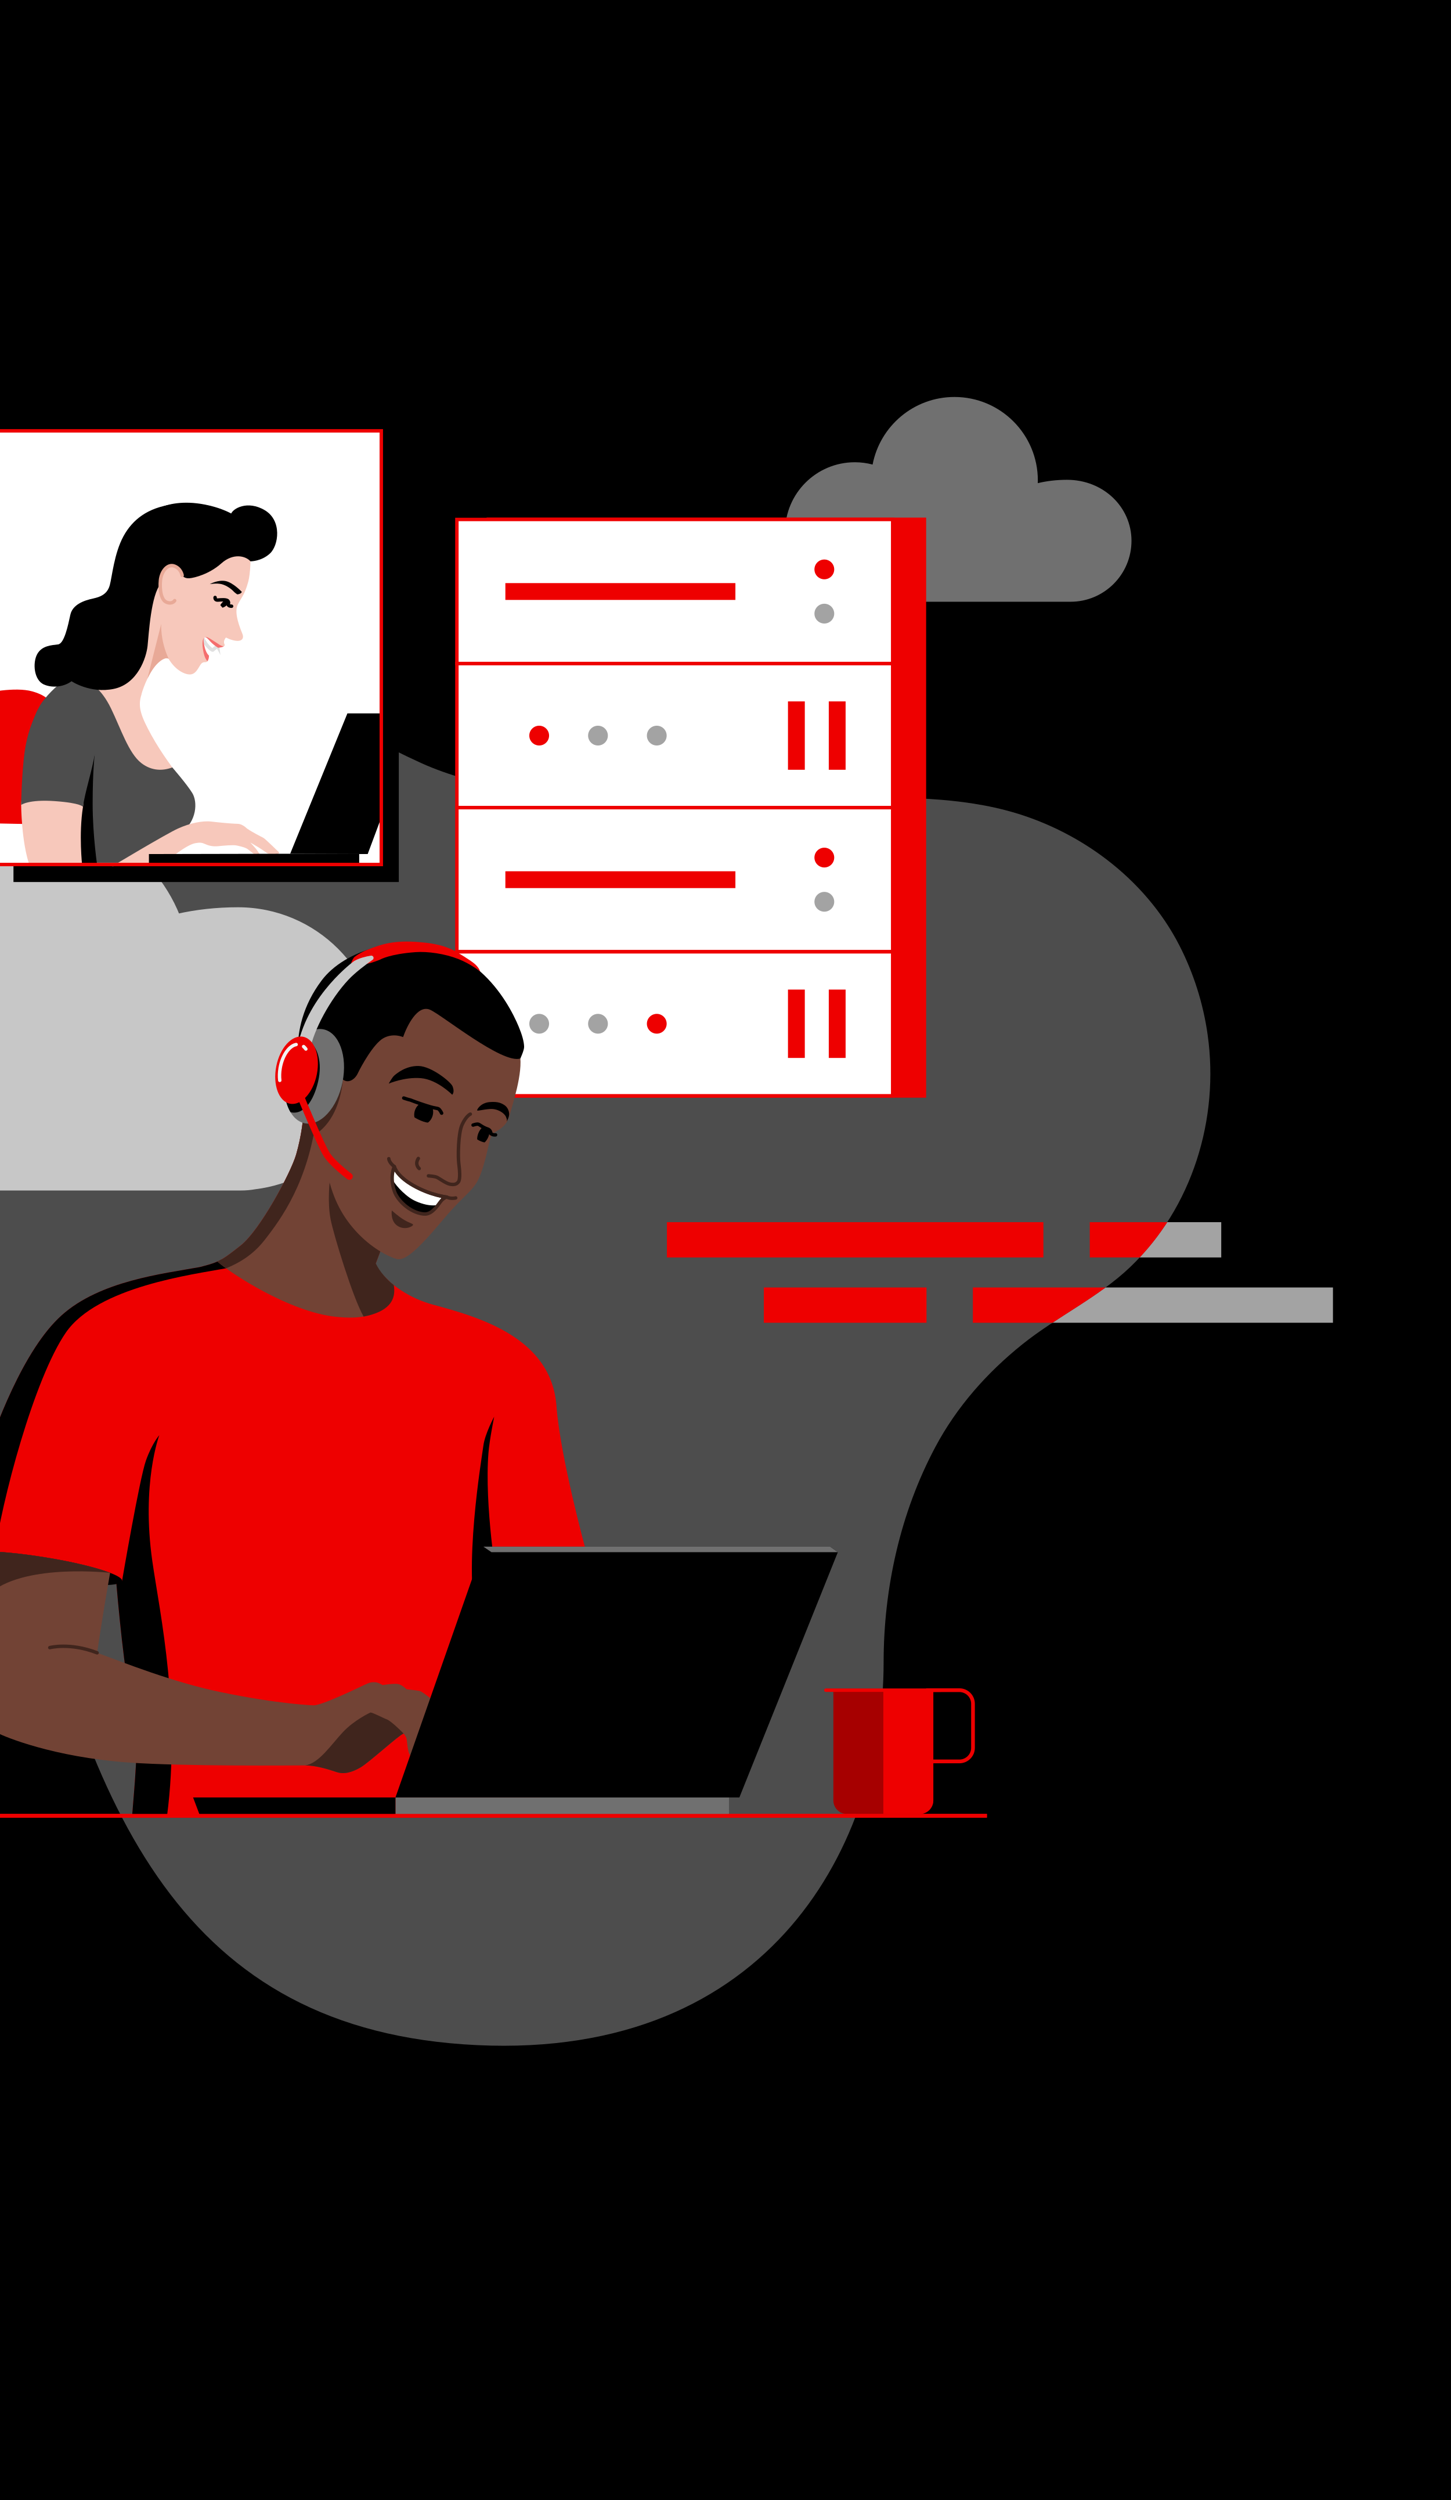 <?xml version="1.0" encoding="UTF-8" standalone="no"?>
<svg
   version="1.1"
   x="0"
   y="0"
   viewBox="0 0 627 1080"
   style="enable-background:new 0 0 627 1080"
   xml:space="preserve"
   id="svg85"
   sodipodi:docname="rh_feedback-dark.svg"
   inkscape:version="1.4 (e7c3feb100, 2024-10-09)"
   xmlns:inkscape="http://www.inkscape.org/namespaces/inkscape"
   xmlns:sodipodi="http://sodipodi.sourceforge.net/DTD/sodipodi-0.dtd"
   xmlns="http://www.w3.org/2000/svg"
   xmlns:svg="http://www.w3.org/2000/svg"><rect x="0" y="0" width="627" height="1080" fill="#808080" stroke="none"/><sodipodi:namedview
     id="namedview1"
     pagecolor="#ffffff"
     bordercolor="#000000"
     borderopacity="0.25"
     inkscape:showpageshadow="2"
     inkscape:pageopacity="0.0"
     inkscape:pagecheckerboard="0"
     inkscape:deskcolor="#d1d1d1"
     inkscape:zoom="0.70710678"
     inkscape:cx="164.75588"
     inkscape:cy="550.12907"
     inkscape:window-width="1920"
     inkscape:window-height="1043"
     inkscape:window-x="0"
     inkscape:window-y="0"
     inkscape:window-maximized="1"
     inkscape:current-layer="svg85" /><defs
     id="defs85"><clipPath
       id="uuid-327d95a4-bc2c-402a-a725-7926c240e3ec"><path
         class="uuid-0daf5101-dd5f-4ab8-89be-46de276c9dd6"
         id="rect1-4"
         d="M261.37 79.77h224.41v252.47H261.37z" /></clipPath><clipPath
       id="uuid-e4969d61-88b7-4cd5-a403-e61c9eb5d9bf"><path
         class="uuid-0daf5101-dd5f-4ab8-89be-46de276c9dd6"
         d="M409.4 151.03c.48 2.53.14 11.9-1.08 16.49-2.14 8.04-4.54 9.96-6.17 13.53-1.63 3.56-.44 9.2 2.68 16.73 1.26 3.04-.47 4.59-3.6 4.23-3.13-.36-5.9-1.93-5.9-1.93s-1.86 2.02-.89 3.83c.96 1.81-2.98 2.01-3.7 2.13 0 0-2.92-1.68-5.22-4.42s-3.91-2.37-2.95 2.69c.96 5.06 2.86 6.31 2.86 6.31s0 2.17-.96 3.37c-.96 1.2-2.41-.72-4.21 2.29-1.8 3.01-3.13 5.42-6.26 5.3-3.13-.12-8.31-2.77-12.04-9.03 0 0-1.69-1.81-6.14 2.29-4.45 4.09-8.31 12.88-9.99 19.26 0 0-3.97 3.13-12.88-1.69s-12.64-23.83-12.64-23.83 18.66-45.62 31.18-57.3 31.18-18.06 42.97-15.17c11.8 2.89 14.93 14.93 14.93 14.93z"
         id="path1-9" /></clipPath><clipPath
       id="uuid-a999cb19-6425-4055-8946-a8da4756ab50"><path
         class="uuid-0daf5101-dd5f-4ab8-89be-46de276c9dd6"
         d="M409.4 151.03c.48 2.53.14 11.9-1.08 16.49-2.14 8.04-4.54 9.96-6.17 13.53-1.63 3.56-.44 9.2 2.68 16.73 1.26 3.04-.47 4.59-3.6 4.23-3.13-.36-5.9-1.93-5.9-1.93s-1.86 2.02-.89 3.83c.96 1.81-2.98 2.01-3.7 2.13 0 0-2.92-1.68-5.22-4.42s-3.91-2.37-2.95 2.69c.96 5.06 2.86 6.31 2.86 6.31s0 2.17-.96 3.37c-.96 1.2-2.41-.72-4.21 2.29-1.8 3.01-3.13 5.42-6.26 5.3-3.13-.12-8.31-2.77-12.04-9.03 0 0-1.69-1.81-6.14 2.29-4.45 4.09-8.31 12.88-9.99 19.26 0 0-3.97 3.13-12.88-1.69s-12.64-23.83-12.64-23.83 18.66-45.62 31.18-57.3 31.18-18.06 42.97-15.17c11.8 2.89 14.93 14.93 14.93 14.93z"
         id="path2-2" /></clipPath><clipPath
       id="uuid-148bfe81-e86a-467a-9245-e2ede8617945"><path
         class="uuid-0daf5101-dd5f-4ab8-89be-46de276c9dd6"
         d="m564.62 747.92 15.04 138.13H340.67c1.06-14.1 4.19-43.55 1.47-55.05-4.67-19.7-8.22-51.91-10.69-80.65l-.08.02h-13.18l-56.55-9.05-21.61-6.89s5.37-27.58 13.02-51.03c7.67-23.45 24.22-68.66 46.59-88.73 22.38-20.08 59.09-24.19 80.17-28.02.77-.14 1.55-.34 2.34-.59 9.03-2.34 11.18-3.68 21.71-12 11.39-8.99 29.27-42.44 32.32-52.99 3.05-10.55 4.67-22.72 4.13-27.09-.17-1.49-.52-4.01-.9-6.71l12.72-4.56s37.1 83.44 34.95 89.56c-2.16 6.11-4.54 12.23-4.54 12.23-.69 1.79 5.84 8.84 10.5 12.58 2 1.61 3.79 2.76 4.37 3.14 5.66 3.69 11.95 6.5 18.47 8.27 27.58 7.42 69.01 19.4 71.92 59.11 2.15 29.26 16.96 83.44 16.96 83.44l-40.14 16.9z"
         id="path3-0" /></clipPath><clipPath
       id="uuid-b9850afb-e12c-4f93-8c32-166cf4524dc1"><path
         class="uuid-974b42eb-1e97-47fc-8e82-40195b8000b3"
         d="m522.66 824.54-16.39 26.21s-1.84 1.52-3.53.15c-1.69-1.38-1.84-7.97-2.23-9.66-.39-1.69-1.75-3.06-1.75-3.06-2.6.76-20.08 16.86-25.13 19.76-5.05 2.92-9.66 4.14-14.1 2.6-4.44-1.52-11.95-3.82-18.08-3.82-6.13 0-70.53.66-103.02-1.69-43.97-3.19-71.99-15.05-75.83-17.04-3.83-1.99-4.75-4.14-5.21-14.56-.47-10.41-1.05-52.57 4.17-91.03 0-.03.01-.07.01-.1 7.82.48 17.24 1.51 27.28 3.1 16.59 2.61 30.93 6.09 39 9.2l-.08.49c-3.94 22.12-6.95 42.43-7.48 46.07 15.33 5.61 43.59 17.01 72.13 22.93 34.02 7.05 53.92 7.67 53.92 7.67 5.06 0 26.36-10.42 29.73-11.96 3.38-1.52 3.68-1.52 5.83-1.52s4.6 1.68 4.6 1.68 6.59-1.07 9.04-.61c2.46.46 4.98 3.07 4.98 3.07s4.99.46 7.44.91c2.45.46 14.71 11.18 14.71 11.18z"
         id="path4" /></clipPath></defs><style
     type="text/css"
     id="style1" /><path
     class="uuid-f25f7119-1ade-4148-aa7c-0e788f5bef48"
     id="rect4"
     style="display:inline;stroke-width:0"
     transform="matrix(0.581,0,0,1,-8.8e-7,2.14e-6)"
     d="M 0,0 H 1080 V 1080 H 0 Z" /><g
     id="uuid-d91b072a-1554-410d-8dd7-6e2727e01493"
     data-name="Gray-60"
     transform="matrix(0.742,0,0,0.742,-195.686,126.928)"
     style="display:inline"><g
       id="g6-8"><path
         class="uuid-e4eb1028-1a2a-48f0-88c6-20c7a0ecf409"
         transform="rotate(180,936.655,550.73)"
         id="rect5"
         style="fill:#a3a3a3;stroke-width:0"
         d="m 898.37,540.46 h 76.58 v 20.54 h -76.58 z" /><path
         class="uuid-9f401f42-3f0f-4947-af6c-c1951b0e9d1c"
         id="rect6-9"
         style="fill:#a3a3a3"
         d="M 830.29,578.48 H 1040 v 20.54 H 830.29 Z" /></g><path
       class="uuid-bd387361-1d3f-41b2-b484-51e9fba3bc2c"
       id="line6-2"
       style="fill:none;stroke:#ee0000;stroke-width:2.18px;stroke-miterlimit:10"
       d="M 173.37,520.22 V 717.33" /><path
       class="uuid-66ed4e52-e729-4359-92e0-a97c46c2d70c"
       d="m 804.16,812.93 h 18.29 c 4.37,0 7.92,3.55 7.92,7.92 v 25.63 c 0,4.37 -3.55,7.92 -7.92,7.92 h -18.29 v -41.46 0 z"
       id="path6"
       style="fill:none;stroke:#ee0000;stroke-width:2.18px;stroke-linecap:round;stroke-miterlimit:10" /><path
       class="uuid-9bc1073a-8f36-4ca8-a115-2d0d23118719"
       d="m 885.13,108.27 c -6.21,0 -11.9,0.7 -17.04,1.96 0.02,-0.54 0.04,-1.08 0.04,-1.62 0,-26.82 -21.74,-48.56 -48.56,-48.56 -23.66,0 -43.36,16.93 -47.67,39.34 -3.31,-0.87 -6.78,-1.34 -10.36,-1.34 -22.43,0 -40.62,18.18 -40.62,40.61 0,22.43 18.18,40.61 40.62,40.61 h 125.63 c 19.61,0 35.5,-15.9 35.5,-35.5 0,-19.6 -16.33,-35.5 -37.55,-35.5 z"
       id="path7"
       style="fill:#707070;stroke-width:0" /><path
       class="uuid-c29dab51-3a6d-46e7-ba7d-33a598fdd03e"
       d="m 93.48,173.44 c -72.91,66.9 -65,179.66 -13.93,243.6 51.07,63.94 156.7,112.85 196.17,289.79 39.47,176.94 94.02,304.62 265.81,312.74 171.79,8.13 236.79,-118.4 236.79,-222.87 0,-43.25 9.75,-87.15 30.16,-125.42 12.46,-23.36 29.99,-43.13 50.57,-59.66 20.14,-16.16 44.39,-27.32 63.03,-45.18 36.01,-34.49 51.84,-86.07 44.94,-135.07 -2.55,-18.11 -8.13,-35.77 -16.47,-52.04 -20.17,-39.34 -59.02,-67.8 -101.49,-78.77 -32.42,-8.38 -67.49,-7.37 -100.71,-7.14 -41.35,0.29 -82.73,1.82 -124.07,0.28 -36.52,-1.36 -74.89,-4.18 -109.16,-17.92 -2.05,-0.82 -4.08,-1.68 -6.09,-2.6 C 419.65,232.55 352.33,167.55 279.2,145.5 206.07,123.45 136.43,134.01 93.48,173.42 Z"
       id="path8"
       style="fill:#4d4d4d;stroke-width:0" /><g
       id="g10-6"><path
         class="uuid-998cf966-fb29-4929-8bc5-32b16fa130d9"
         id="rect8"
         style="fill:#ee0000;stroke-width:0"
         d="m 652.11,540.46 h 219.25 v 20.54 h -219.25 z" /><path
         class="uuid-998cf966-fb29-4929-8bc5-32b16fa130d9"
         id="rect9"
         style="fill:#ee0000;stroke-width:0"
         d="m 708.55,578.48 h 94.74 v 20.54 h -94.74 z" /><path
         class="uuid-998cf966-fb29-4929-8bc5-32b16fa130d9"
         d="m 830.29,599.02 h 46.38 c 10.35,-6.82 21,-13.25 30.93,-20.54 h -77.31 z"
         id="path9"
         style="fill:#ee0000;stroke-width:0" /><path
         class="uuid-998cf966-fb29-4929-8bc5-32b16fa130d9"
         d="M 898.37,540.46 V 561 h 29.09 c 5.99,-6.38 11.34,-13.27 16.05,-20.54 z"
         id="path10"
         style="fill:#ee0000;stroke-width:0" /></g><path
       class="uuid-998cf966-fb29-4929-8bc5-32b16fa130d9"
       id="polygon10"
       style="fill:#ee0000;stroke-width:0"
       d="M 801.99,466.9 V 131.36 H 548.2 V 466.9 Z" /><path
       class="uuid-bd387361-1d3f-41b2-b484-51e9fba3bc2c"
       id="polygon11"
       style="fill:none;stroke:#ee0000;stroke-width:2.18px;stroke-miterlimit:10"
       d="M 801.99,466.9 V 131.36 H 548.2 V 466.9 Z" /><g
       id="g18"><g
         id="g13-6"><path
           class="uuid-5d829182-8023-49fc-9259-0d8848d0e49c"
           id="rect11"
           style="fill:#ffffff;stroke-width:0"
           d="m 529.8,131.36 h 253.79 v 83.88 H 529.8 Z" /><g
           id="g12-4"><circle
             class="uuid-998cf966-fb29-4929-8bc5-32b16fa130d9"
             cx="743.79"
             cy="160.43"
             r="5.76"
             id="circle11-9"
             style="fill:#ee0000;stroke-width:0" /><circle
             class="uuid-e4eb1028-1a2a-48f0-88c6-20c7a0ecf409"
             cx="743.79"
             cy="186.18"
             r="5.76"
             id="circle12"
             style="fill:#a3a3a3;stroke-width:0" /></g><path
           class="uuid-998cf966-fb29-4929-8bc5-32b16fa130d9"
           id="rect12-5"
           style="fill:#ee0000;stroke-width:0"
           d="m 558.04,168.4 h 133.96 v 9.8 H 558.04 Z" /></g><path
         class="uuid-5d829182-8023-49fc-9259-0d8848d0e49c"
         id="rect13"
         style="fill:#ffffff;stroke-width:0"
         d="m 529.8,215.24 h 253.79 v 83.88 H 529.8 Z" /><g
         id="g15-0"><path
           class="uuid-998cf966-fb29-4929-8bc5-32b16fa130d9"
           id="rect14"
           style="fill:#ee0000;stroke-width:0"
           d="m 746.38,237.28 h 9.8 v 39.8 h -9.8 z" /><path
           class="uuid-998cf966-fb29-4929-8bc5-32b16fa130d9"
           id="rect15"
           style="fill:#ee0000;stroke-width:0"
           d="m 722.62,237.28 h 9.8 v 39.8 h -9.8 z" /></g><g
         id="g17"><circle
           class="uuid-e4eb1028-1a2a-48f0-88c6-20c7a0ecf409"
           cx="646.21"
           cy="257.19"
           r="5.76"
           id="circle15-4"
           style="fill:#a3a3a3;stroke-width:0" /><circle
           class="uuid-e4eb1028-1a2a-48f0-88c6-20c7a0ecf409"
           cx="611.97"
           cy="257.19"
           r="5.76"
           id="circle16"
           style="fill:#a3a3a3;stroke-width:0" /><circle
           class="uuid-998cf966-fb29-4929-8bc5-32b16fa130d9"
           cx="577.73"
           cy="257.19"
           r="5.76"
           id="circle17"
           style="fill:#ee0000;stroke-width:0" /></g></g><g
       id="g25-8"><g
         id="g20-7"><path
           class="uuid-5d829182-8023-49fc-9259-0d8848d0e49c"
           id="rect18-1"
           style="fill:#ffffff;stroke-width:0"
           d="m 529.8,299.13 h 253.79 v 83.88 H 529.8 Z" /><g
           id="g19"><circle
             class="uuid-998cf966-fb29-4929-8bc5-32b16fa130d9"
             cx="743.79"
             cy="328.2"
             r="5.76"
             id="circle18"
             style="fill:#ee0000;stroke-width:0" /><circle
             class="uuid-e4eb1028-1a2a-48f0-88c6-20c7a0ecf409"
             cx="743.79"
             cy="353.94"
             r="5.76"
             id="circle19"
             style="fill:#a3a3a3;stroke-width:0" /></g><path
           class="uuid-998cf966-fb29-4929-8bc5-32b16fa130d9"
           id="rect19-7"
           style="fill:#ee0000;stroke-width:0"
           d="m 558.04,336.17 h 133.96 v 9.8 H 558.04 Z" /></g><path
         class="uuid-5d829182-8023-49fc-9259-0d8848d0e49c"
         id="rect20-2"
         style="fill:#ffffff;stroke-width:0"
         d="m 529.8,383.01 h 253.79 v 83.88 H 529.8 Z" /><g
         id="g22"><path
           class="uuid-998cf966-fb29-4929-8bc5-32b16fa130d9"
           id="rect21-7"
           style="fill:#ee0000;stroke-width:0"
           d="m 746.38,405.05 h 9.8 v 39.8 h -9.8 z" /><path
           class="uuid-998cf966-fb29-4929-8bc5-32b16fa130d9"
           id="rect22-2"
           style="fill:#ee0000;stroke-width:0"
           d="m 722.62,405.05 h 9.8 v 39.8 h -9.8 z" /></g><g
         id="g24-2"><circle
           class="uuid-998cf966-fb29-4929-8bc5-32b16fa130d9"
           cx="646.21"
           cy="424.95"
           r="5.76"
           id="circle22"
           style="fill:#ee0000;stroke-width:0" /><circle
           class="uuid-e4eb1028-1a2a-48f0-88c6-20c7a0ecf409"
           cx="611.97"
           cy="424.95"
           r="5.76"
           id="circle23"
           style="fill:#a3a3a3;stroke-width:0" /><circle
           class="uuid-e4eb1028-1a2a-48f0-88c6-20c7a0ecf409"
           cx="577.73"
           cy="424.95"
           r="5.76"
           id="circle24"
           style="fill:#a3a3a3;stroke-width:0" /></g></g><path
       class="uuid-2867beeb-df99-4cea-8f35-e0020d3ab5c2"
       d="m 749.06,812.93 h 58.2 v 64.17 c 0,4.37 -3.55,7.92 -7.92,7.92 h -42.37 c -4.37,0 -7.92,-3.55 -7.92,-7.92 v -64.17 z"
       id="path25-6"
       style="fill:#a60000;stroke-width:0" /><path
       class="uuid-998cf966-fb29-4929-8bc5-32b16fa130d9"
       d="m 778.16,812.93 h 29.1 v 64.17 c 0,4.37 -3.55,7.92 -7.92,7.92 h -21.19 v -72.09 z"
       id="path26-1"
       style="fill:#ee0000;stroke-width:0" /><g
       id="g29-0"><path
         class="uuid-a856e76c-46df-4dc7-8126-4a3b63a6399a"
         id="rect26-6"
         style="fill:none;stroke:#ee0000;stroke-width:2px;stroke-miterlimit:10"
         d="m 529.8,131.36 h 253.79 v 83.88 H 529.8 Z" /><path
         class="uuid-a856e76c-46df-4dc7-8126-4a3b63a6399a"
         id="rect27-1"
         style="fill:none;stroke:#ee0000;stroke-width:2px;stroke-miterlimit:10"
         d="m 529.8,215.24 h 253.79 v 83.88 H 529.8 Z" /><path
         class="uuid-a856e76c-46df-4dc7-8126-4a3b63a6399a"
         id="rect28-5"
         style="fill:none;stroke:#ee0000;stroke-width:2px;stroke-miterlimit:10"
         d="m 529.8,299.13 h 253.79 v 83.88 H 529.8 Z" /><path
         class="uuid-a856e76c-46df-4dc7-8126-4a3b63a6399a"
         id="rect29-9"
         style="fill:none;stroke:#ee0000;stroke-width:2px;stroke-miterlimit:10"
         d="m 529.8,383.01 h 253.79 v 83.88 H 529.8 Z" /></g><path
       class="uuid-8be8dde3-c9b3-4bf6-bedc-7a90339af159"
       d="m 483.23,439.52 c 0,41.34 -31.01,75.44 -71.05,80.29 -2.64,0.47 -5.35,0.71 -8.11,0.71 H 109.15 c -35.62,0 -64.49,-28.87 -64.49,-64.48 0,-35.61 28.87,-64.48 64.49,-64.48 11.63,0 22.54,3.09 31.97,8.49 5.71,-52.95 53.26,-104.08 123,-104.08 43.91,0 87.6,27.65 102.94,66.49 10.92,-2.49 22.74,-3.83 35.28,-3.83 44.67,0 80.88,36.22 80.88,80.89 z"
       id="path29-4"
       style="fill:#c7c7c7;stroke:#c7c7c7;stroke-width:3px;stroke-miterlimit:10" /><path
       class="uuid-bd387361-1d3f-41b2-b484-51e9fba3bc2c"
       id="polyline29"
       style="fill:none;stroke:#ee0000;stroke-width:2.18px;stroke-miterlimit:10"
       d="M 173.37,717.33 V 886.05 H 838.48" /><path
       class="uuid-edd1d2de-e660-43fa-9764-27f8a73efc38"
       id="line29"
       style="fill:none;stroke:#ee0000;stroke-width:1.99px;stroke-linecap:round;stroke-miterlimit:10"
       d="m 744.67,812.93 h 66.98" /><g
       class="uuid-3bcd950a-c8d7-48b5-aa45-6f1e32efd614"
       id="g31-9"
       style="opacity:0.58"><path
         class="uuid-84d7b789-bfee-4cef-af2d-de1b25d99968"
         d="m 174.69,365.05 c 4.83,-7.89 10.84,-15.21 17.85,-21.59 13.43,-12.23 36.76,-26.8 71.59,-26.8 8.92,0 17.86,1.43 26.44,4.06"
         id="path30"
         style="fill:none;stroke:#707070;stroke-width:3px;stroke-miterlimit:10" /><path
         class="uuid-84d7b789-bfee-4cef-af2d-de1b25d99968"
         d="m 160.73,411.26 0.97,-8.98 c 0.77,-7.13 2.5,-14.24 5.1,-21.13"
         id="path31-0"
         style="fill:none;stroke:#707070;stroke-width:3px;stroke-miterlimit:10" /></g><g
       id="g33"><path
         class="uuid-f25f7119-1ade-4148-aa7c-0e788f5bef48"
         id="rect31"
         style="stroke-width:0"
         d="m 271.57,89.97 h 224.41 V 342.44 h -224.41 z" /><path
         class="uuid-5d829182-8023-49fc-9259-0d8848d0e49c"
         id="rect32"
         style="fill:#ffffff;stroke-width:0"
         d="M 261.37,79.77 H 485.78 V 332.24 H 261.37 Z" /><g
         class="uuid-cb317477-ff87-4c9d-82e9-cc937496dbdd"
         clip-path="url(#uuid-327d95a4-bc2c-402a-a725-7926c240e3ec)"
         id="g32"><path
           class="uuid-998cf966-fb29-4929-8bc5-32b16fa130d9"
           d="m 250.89,233.35 c 4.4,-1.12 21.68,-4.71 31.65,-1.9 9.97,2.81 12.65,7.5 14.91,15.34 l 1.86,62.29 -62.82,-1.27 z"
           id="path32-9"
           style="fill:#ee0000;stroke-width:0" /><path
           class="uuid-f25f7119-1ade-4148-aa7c-0e788f5bef48"
           id="polygon32"
           style="stroke-width:0"
           d="m 477.86,326.15 -45.15,-0.16 33.33,-81.73 h 42.35 z" /></g></g><path
       class="uuid-348391c0-f21d-424c-9401-332e81317229"
       d="m 320.32,208.57 c -2.72,5.05 -8.11,9.65 -12.87,12.51 -4.76,2.86 -7.77,5.08 -7.77,5.08 0,0 9.04,-0.32 15.55,3.33 6.5,3.65 17.45,30.3 23.64,38.08 6.19,7.77 18.81,12.7 24.43,10.95 2.54,-0.79 3.12,0.29 3.12,0.29 0,0 -8.38,-10.68 -14.57,-21.94 -6.19,-11.26 -7.75,-16.26 -6,-22.77 1.75,-6.5 -15.39,-25.07 -15.39,-25.07 l -10.13,-0.45 z"
       id="path33-1"
       style="fill:#f7c8bb;stroke-width:0" /><path
       class="uuid-a561a758-e5a5-441a-99db-311f75fec0b0"
       d="m 390.44,205.12 c 0,0 -2.25,1.62 -2.72,2.23 -0.47,0.61 -5.51,-3.97 -6.21,-8.16 -0.7,-4.2 4.02,-3.1 4.02,-3.1 l 4.91,9.04 z"
       id="path34-7"
       style="fill:none;stroke:#e0e0e0;stroke-width:2px;stroke-miterlimit:10" /><path
       class="uuid-348391c0-f21d-424c-9401-332e81317229"
       d="m 409.4,151.03 c 0.48,2.53 0.14,11.9 -1.08,16.49 -2.14,8.04 -4.54,9.96 -6.17,13.53 -1.63,3.56 -0.44,9.2 2.68,16.73 1.26,3.04 -0.47,4.59 -3.6,4.23 -3.13,-0.36 -5.9,-1.93 -5.9,-1.93 0,0 -1.86,2.02 -0.89,3.83 0.96,1.81 -2.98,2.01 -3.7,2.13 0,0 -2.92,-1.68 -5.22,-4.42 -2.3,-2.74 -3.91,-2.37 -2.95,2.69 0.96,5.06 2.86,6.31 2.86,6.31 0,0 0,2.17 -0.96,3.37 -0.96,1.2 -2.41,-0.72 -4.21,2.29 -1.8,3.01 -3.13,5.42 -6.26,5.3 -3.13,-0.12 -8.31,-2.77 -12.04,-9.03 0,0 -1.69,-1.81 -6.14,2.29 -4.45,4.09 -8.31,12.88 -9.99,19.26 0,0 -3.97,3.13 -12.88,-1.69 -8.91,-4.82 -12.64,-23.83 -12.64,-23.83 0,0 18.66,-45.62 31.18,-57.3 12.52,-11.68 31.18,-18.06 42.97,-15.17 11.8,2.89 14.93,14.93 14.93,14.93 z"
       id="path35-7"
       style="fill:#f7c8bb;stroke-width:0" /><path
       class="uuid-c4eee3ad-31b1-4324-8a65-a4abb704c4c8"
       d="m 388.99,176.78 c 0,0 -0.23,1.66 1.65,1.5 1.88,-0.16 4.56,-0.36 5.6,0.33 1.1,1.06 0.32,2.19 0.32,2.19 0,0 0.14,1.04 2.04,1.07"
       id="path36-1"
       style="fill:none;stroke:#000000;stroke-width:2px;stroke-linecap:round;stroke-linejoin:round" /><path
       class="uuid-f25f7119-1ade-4148-aa7c-0e788f5bef48"
       d="m 396.7,180.29 c 0,0 -1.4,1.93 -3.41,2.44 0,0 -1,-1.18 -1.27,-1.52 0,0 1.33,-2.2 2.5,-2.54 1.17,-0.33 1.89,0.23 2.1,0.49 0.38,0.47 0.08,1.13 0.08,1.13 z"
       id="path37-1"
       style="stroke-width:0" /><path
       class="uuid-f25f7119-1ade-4148-aa7c-0e788f5bef48"
       d="m 385.91,169.01 c 0,0 4.03,-0.74 6.96,0.03 2.93,0.77 5.69,2.91 6.75,4.06 1.06,1.15 2.28,1.86 2.28,1.86 0,0 1.9,0 2.69,-1.4 0,0 -5.07,-5.47 -9.5,-6.34 -4.43,-0.87 -9.17,1.78 -9.17,1.78 z"
       id="path38-5"
       style="stroke-width:0" /><path
       class="uuid-c29dab51-3a6d-46e7-ba7d-33a598fdd03e"
       d="m 299.67,226.16 c 0,0 4.76,-2.54 10.47,-1.75 5.71,0.79 12.53,5.24 18.24,16.98 5.71,11.74 10.25,26.11 17.7,31.84 6,4.61 12.44,4.57 17.99,2.49 0,0 8.48,9.76 11.64,14.9 3.16,5.14 2.75,16.42 -6.56,23.28 -3.01,2.22 -5.08,16.5 -5.24,17.29 h -71.87 c 0,0 -6.98,-37.44 -6.19,-56.32 0.79,-18.88 -1.67,-27.05 -0.24,-32.13 1.43,-5.08 9.38,-13.14 14.04,-16.58 z"
       id="path39-9"
       style="fill:#4d4d4d;stroke-width:0" /><path
       class="uuid-f25f7119-1ade-4148-aa7c-0e788f5bef48"
       d="m 318.87,268.04 c 0,0 -7.69,26 -10.48,38.4 -2.79,12.39 0.62,26.96 0.62,26.96 l 11.46,0.31 c 0,0 -2.79,-17.94 -2.79,-36.86 0,-18.92 1.18,-28.81 1.18,-28.81 z"
       id="path40-7"
       style="stroke-width:0" /><path
       class="uuid-348391c0-f21d-424c-9401-332e81317229"
       d="m 276.04,297.55 c 0,0 0.16,21.89 4.92,35.22 h 30.62 c 0,0 -2.06,-18.24 0.48,-34.11 2.54,-15.87 -19.2,-15.55 -21.58,-15.55 -2.38,0 -13.96,0.32 -14.44,14.44 z"
       id="path41-7"
       style="fill:#f7c8bb;stroke-width:0" /><path
       class="uuid-c29dab51-3a6d-46e7-ba7d-33a598fdd03e"
       d="m 284.92,243.61 c 1.91,-4.42 8.09,-11.58 10.79,-12.85 2.7,-1.27 9.84,-2.7 17.13,6.35 7.3,9.04 7.3,22.21 6.03,30.94 -1.27,8.73 -5.71,22.05 -6.82,30.62 0,0 -0.95,-2.22 -16.34,-3.33 -15.39,-1.11 -19.67,2.22 -19.67,2.22 0,0 0.16,-12.85 1.43,-25.86 1.27,-13.01 3.97,-19.99 7.46,-28.08 z"
       id="path42-6"
       style="fill:#4d4d4d;stroke-width:0" /><g
       id="g44"><path
         class="uuid-348391c0-f21d-424c-9401-332e81317229"
         d="m 407.78,311.45 c 2.99,2.03 8.19,4.7 9.33,5.27 1.14,0.57 8.09,7.52 8.8,8.09 0.71,0.57 0.28,1.35 -1.21,1.49 -1.49,0.14 -2.84,-1.21 -2.84,-1.21 l -8.59,-5.32"
         id="path43-7"
         style="fill:#f7c8bb;stroke-width:0" /><path
         class="uuid-348391c0-f21d-424c-9401-332e81317229"
         d="m 423.2,326.7 c -1.5,0.25 -3.36,-0.7 -4.31,-1.39 -0.95,-0.69 -4.56,-3.04 -4.56,-3.04 -0.91,-0.52 -4.62,-2.72 -4.85,-2.85 0.17,0.21 2.34,2.47 3.22,3.56 1.24,1.53 3.12,4.54 3.12,4.54 0,0 -1.4,0.54 -2.34,0 -0.94,-0.54 -4.16,-3.28 -5.74,-4.39 -1.58,-1.1 -6.46,-2.01 -6.46,-2.01 -1.83,-0.33 -6.94,0.08 -10.39,0.44 -3.45,0.37 -5.9,-0.4 -7.97,-1.34 -1.61,-0.72 -2.82,-0.88 -5.35,-0.42 -2.54,0.45 -6.47,2.59 -11.67,6.53 l -8.8,5.81 c -4.56,0.05 -28.1,1.16 -28.1,1.16 0,0 31.47,-18.89 38.42,-22.03 6.96,-3.12 14.19,-4.66 19.46,-4.02 5.29,0.62 10.93,1.11 13.46,1.22 2.53,0.12 3.05,-0.07 5.53,1.42 1.09,0.65 4.92,4.68 8.87,6.84 2,1.09 5.58,5.92 7.38,7.03 1.49,0.92 1.94,2.8 1.06,2.95 z"
         id="path44-3"
         style="fill:#f7c8bb;stroke-width:0" /></g><path
       class="uuid-f25f7119-1ade-4148-aa7c-0e788f5bef48"
       id="polygon44"
       style="stroke-width:0"
       d="m 427.41,325.99 h 45.5 v 5.71 H 350.46 v -5.55 z" /><path
       class="uuid-a856e76c-46df-4dc7-8126-4a3b63a6399a"
       id="rect44"
       style="fill:none;stroke:#ee0000;stroke-width:2px;stroke-miterlimit:10"
       d="M 261.37,79.77 H 485.78 V 332.24 H 261.37 Z" /><g
       class="uuid-4888ecf3-ddda-4037-a3c7-b586faf07633"
       clip-path="url(#uuid-e4969d61-88b7-4cd5-a403-e61c9eb5d9bf)"
       id="g45"><path
         class="uuid-dd0bbd16-b765-431f-afa6-be51e54ab0b5"
         d="m 361.97,212.54 c -5.05,-10.92 -4.34,-20.46 -4.34,-20.46 l -9.54,37.82"
         id="path45-6"
         style="fill:#e8a997;stroke-width:0" /></g><path
       class="uuid-f25f7119-1ade-4148-aa7c-0e788f5bef48"
       d="m 390.26,128.04 c 0,0 -12.52,-7.34 -26.36,-5.42 -13.84,1.93 -22.87,8.55 -28.29,18.54 -5.42,9.99 -6.62,23.59 -7.94,28.41 -1.32,4.82 -4.69,6.74 -9.75,7.82 -5.06,1.08 -11.92,3.37 -13.24,9.51 -1.32,6.14 -3.52,16.72 -7.13,17.2 -3.61,0.48 -9.39,0.6 -12.16,5.66 -2.77,5.06 -1.93,15.17 3.97,17.7 5.9,2.53 12.64,0.72 16.01,-1.93 0,0 10.83,7.34 24.68,4.45 13.84,-2.89 18.9,-18.18 19.62,-25.04 0.72,-6.86 1.96,-29.84 7.74,-36.22 5.78,-6.38 12.4,-4.82 12.4,-4.82 0,0 1.08,1.93 4.21,1.69 3.13,-0.24 11.74,-2.52 18.6,-8.66 6.86,-6.14 14.08,-4.45 16.97,-1.2 0,0 6.32,0.11 11.37,-4.58 5.05,-4.69 7.1,-19.14 -3.01,-25.16 -10.11,-6.02 -18.78,-0.96 -19.74,2.29 -0.96,3.25 -0.24,4.69 -0.24,4.69 0,0 -4.38,-3.29 -7.7,-4.94 z"
       id="path46-5"
       style="stroke-width:0" /><path
       class="uuid-348391c0-f21d-424c-9401-332e81317229"
       d="m 369.8,163.91 c 0,0 -0.6,-3.97 -4.57,-5.42 -3.97,-1.44 -7.58,3.13 -8.07,8.31 -0.48,5.18 0.24,11.44 3.61,12.76 3.37,1.32 4.69,-0.96 4.69,-0.96"
       id="path47-6"
       style="fill:#f7c8bb;stroke-width:0" /><path
       class="uuid-36c6298e-7d3f-4d99-a25f-763dbbca1776"
       d="m 369.8,163.91 c 0,0 -0.6,-3.97 -4.57,-5.42 -3.97,-1.44 -7.58,3.13 -8.07,8.31 -0.48,5.18 0.24,11.44 3.61,12.76 3.37,1.32 4.69,-0.96 4.69,-0.96"
       id="path48-3"
       style="fill:none;stroke:#e8a997;stroke-width:2px;stroke-linecap:round;stroke-linejoin:round" /><g
       class="uuid-fed99bbc-25d2-47e3-b27f-ab9ca1c5ac2e"
       clip-path="url(#uuid-a999cb19-6425-4055-8946-a8da4756ab50)"
       id="g49"><path
         class="uuid-3c08be55-e17d-418a-8b11-d07dc1a47771"
         d="m 383.12,199.87 c 1.09,-0.31 2.64,0.68 3.85,1.46 1.54,0.99 3.1,1.95 4.61,2.99 0.88,0.61 2.29,0.92 3.32,1.22 l -9.18,8.27 -1,0.18 c 0,0 -1.51,-0.99 -2.36,-4.81 -0.86,-3.82 -1.31,-8.43 0.76,-9.32 z"
         id="path49-9"
         style="fill:#f56e6e;stroke-width:0" /></g><path
       class="uuid-f25f7119-1ade-4148-aa7c-0e788f5bef48"
       d="m 358.41,123.86 c 5.8,-2.14 15.88,-3.78 29.61,0 13.73,3.78 19.03,10.46 19.03,10.46 l -5.92,6.55"
       id="path50-4"
       style="stroke-width:0" /><path
       class="uuid-998cf966-fb29-4929-8bc5-32b16fa130d9"
       d="m 564.62,747.92 15.04,138.13 H 340.67 c 1.06,-14.1 4.19,-43.55 1.47,-55.05 -4.67,-19.7 -8.22,-51.91 -10.69,-80.65 l -0.08,0.02 h -13.18 l -56.55,-9.05 -21.61,-6.89 c 0,0 5.37,-27.58 13.02,-51.03 7.67,-23.45 24.22,-68.66 46.59,-88.73 22.38,-20.08 59.09,-24.19 80.17,-28.02 0.77,-0.14 1.55,-0.34 2.34,-0.59 9.03,-2.34 11.18,-3.68 21.71,-12 11.39,-8.99 29.27,-42.44 32.32,-52.99 3.05,-10.55 4.67,-22.72 4.13,-27.09 -0.17,-1.49 -0.52,-4.01 -0.9,-6.71 l 12.72,-4.56 c 0,0 37.1,83.44 34.95,89.56 -2.16,6.11 -4.54,12.23 -4.54,12.23 -0.69,1.79 5.84,8.84 10.5,12.58 2,1.61 3.79,2.76 4.37,3.14 5.66,3.69 11.95,6.5 18.47,8.27 27.58,7.42 69.01,19.4 71.92,59.11 2.15,29.26 16.96,83.44 16.96,83.44 l -40.14,16.9 z"
       id="path51-8"
       style="fill:#ee0000;stroke-width:0" /><g
       class="uuid-69cb09c9-1e8f-47f6-aedb-2a64d46f3603"
       clip-path="url(#uuid-148bfe81-e86a-467a-9245-e2ede8617945)"
       id="g53"><path
         class="uuid-f25f7119-1ade-4148-aa7c-0e788f5bef48"
         d="m 395.36,567.31 c -18.96,3.56 -74.84,10.62 -93.3,37.45 -18.46,26.82 -37.49,98.06 -41.82,130.94 -4.33,32.88 -33.75,0.58 -33.75,0.58 l 37.78,-137 60.57,-44.42 39.23,-4.9 25.98,5.51 z"
         id="path52-1"
         style="stroke-width:0" /><path
         class="uuid-f25f7119-1ade-4148-aa7c-0e788f5bef48"
         d="m 356.5,664.46 c 0,0 -10.53,27.95 -4.09,73.19 4.34,30.46 17.64,89.67 7.68,154.92 -10.7,70.09 -28.94,4.53 -28.94,3.3 0,-1.23 -2.45,-145.96 -2.45,-145.96 l 6.1,-0.52 c 0,0 10.26,-59.99 13.94,-70.21 3.68,-10.22 7.77,-14.72 7.77,-14.72 z"
         id="path53-2"
         style="stroke-width:0" /></g><path
       class="uuid-974b42eb-1e97-47fc-8e82-40195b8000b3"
       d="m 493.04,577.07 c -2.17,7.92 -3.68,21.7 -33.83,18.47 -27.04,-2.91 -60.95,-25.19 -68.89,-32.15 3.72,-1.7 7.03,-4.18 13.56,-9.33 11.39,-8.99 29.27,-42.44 32.32,-52.99 3.05,-10.55 4.67,-22.72 4.13,-27.09 -0.17,-1.49 -0.52,-4.01 -0.9,-6.71 l 12.72,-4.56 c 0,0 37.1,83.44 34.95,89.55 -2.16,6.12 -4.54,12.23 -4.54,12.23 1.96,5 6.63,9.57 10.5,12.59 z"
       id="path54-9"
       style="fill:#724335;stroke-width:0" /><path
       class="uuid-099bc164-aa7c-47aa-a9a9-914e10921f84"
       d="m 449.27,463.73 c -0.02,3.88 -0.28,8.33 -0.89,13.29 -4.89,39.86 -20.81,61.4 -30.7,74.02 -7.13,9.09 -15.68,13.59 -22.32,16.28 -2.17,-1.56 -3.89,-2.91 -5.04,-3.92 3.72,-1.7 7.03,-4.18 13.56,-9.33 11.39,-8.99 29.27,-42.44 32.32,-52.99 3.05,-10.55 4.67,-22.72 4.13,-27.09 -0.17,-1.49 -0.52,-4.01 -0.9,-6.71 l 9.86,-3.54 z"
       id="path55-3"
       style="fill:#40251d;stroke-width:0" /><path
       class="uuid-099bc164-aa7c-47aa-a9a9-914e10921f84"
       d="m 493.04,577.07 c 2.07,11.68 -7.12,16.34 -17.57,18.34 -6.38,-11.18 -17.37,-47.45 -19.16,-56.35 -2.11,-10.41 -0.45,-23.38 -0.45,-23.38 l 8.15,4.98 22.29,26.35 c 0.32,1.13 0.54,2.11 0.69,2.93 0.03,0.14 0.05,0.28 0.08,0.41 0.04,0.27 0.08,0.51 0.09,0.73 0.01,0.09 0.01,0.15 0.01,0.23 0.02,0.27 0.01,0.51 -0.02,0.7 -0.01,0.04 -0.01,0.09 -0.02,0.13 -0.01,0.04 -0.02,0.09 -0.03,0.12 -2.16,6.12 -4.54,12.23 -4.54,12.23 2.32,4.91 6.63,9.57 10.5,12.58 z"
       id="path56-9"
       style="fill:#40251d;stroke-width:0" /><path
       class="uuid-f25f7119-1ade-4148-aa7c-0e788f5bef48"
       d="m 551.53,653.69 c 0,0 -5.43,10.07 -6.3,16.9 -0.87,6.83 -12.16,72.87 -3.39,103.47 l 11.44,-23.57 c 0,0 -7.56,-45.04 -5.08,-75.83 0.61,-7.59 3.33,-20.97 3.33,-20.97 z"
       id="path57-0"
       style="stroke-width:0" /><path
       class="uuid-974b42eb-1e97-47fc-8e82-40195b8000b3"
       d="m 566.45,442.68 c 2.12,10.84 -4.61,30.18 -5.63,34.53 -2.04,8.63 -7.75,9.54 -10.07,11.87 -2.32,2.32 -2.71,10.75 -6.66,22.14 -3.95,11.39 -7.95,10.66 -22.59,28.09 -14.64,17.43 -22.03,23.97 -26.91,22.57 -4.88,-1.4 -14.87,-6.51 -23.71,-16.27 -8.83,-9.76 -13.94,-20.45 -16.97,-35.79 -3.02,-15.34 0.46,-41.37 8.37,-61.82 7.9,-20.45 40.67,-52.29 64.61,-42.76 23.94,9.53 39.57,37.44 39.57,37.44 z"
       id="path58-8"
       style="fill:#724335;stroke-width:0" /><path
       class="uuid-099bc164-aa7c-47aa-a9a9-914e10921f84"
       d="m 441.56,492.02 c 0,0 18.43,-3.75 21.84,-33.94 l -17.06,12.79"
       id="path59-8"
       style="fill:#40251d;stroke-width:0" /><path
       class="uuid-f25f7119-1ade-4148-aa7c-0e788f5bef48"
       d="m 462.26,456.23 c 3.36,4.32 7.97,1.55 9.83,-2.4 1.86,-3.95 9.11,-17.23 14.92,-20.49 5.81,-3.25 11.45,-0.61 11.45,-0.61 2.27,-6.48 8.38,-19.11 15.71,-15.94 6.97,3.02 42.25,31.89 52.6,28.36 0,0 2.23,-4.75 2.19,-6.79 -0.07,-3.19 -1.32,-7.27 -3.12,-11.63 -3,-7.26 -10.12,-21.37 -22.51,-32.26 -5.93,-5.21 -13.45,-9.09 -21.57,-12.25 -25.1,-9.76 -57.34,-0.22 -70.65,17.43 -22.36,29.65 -11.16,59.03 -11.16,59.03 l 22.31,-2.47 z"
       id="path60-5"
       style="stroke-width:0" /><path
       class="uuid-f25f7119-1ade-4148-aa7c-0e788f5bef48"
       d="m 558.34,479.05 c -0.9,-2.05 -4.75,-4.75 -9.13,-4.47 -4.38,0.27 -7.3,1.28 -7.58,0.82 -0.28,-0.46 2.01,-4.38 7.12,-4.84 5.11,-0.46 7.21,0.73 8.85,1.83 1.64,1.1 2.56,3.19 2.65,5.02 0.09,1.83 -1.46,4.65 -1.46,4.38 0,-0.27 0.55,-0.46 -0.46,-2.74 z"
       id="path61-0"
       style="stroke-width:0" /><path
       class="uuid-f25f7119-1ade-4148-aa7c-0e788f5bef48"
       d="m 527.09,466.29 c 0.7,-0.84 1.22,-2.31 0.19,-4.92 -1.04,-2.61 -12.28,-11.67 -19.78,-11.84 -7.5,-0.17 -12.81,4.41 -14.12,5.53 -1.31,1.12 -3.26,4.73 -3.26,4.73 0,0 9.19,-3.96 18.72,-3.17 9.53,0.79 18.26,9.67 18.26,9.67 z"
       id="path62-9"
       style="stroke-width:0" /><ellipse
       class="uuid-f25f7119-1ade-4148-aa7c-0e788f5bef48"
       cx="510.44"
       cy="477.06"
       rx="6.61"
       ry="5.38"
       transform="rotate(-71.37,510.485,477.065)"
       id="ellipse62"
       style="stroke-width:0" /><path
       class="uuid-974b42eb-1e97-47fc-8e82-40195b8000b3"
       d="m 498.64,466.28 c 0,0 2.55,0.89 3.84,1.14 0,0 3.53,3.36 9.2,5.16 5.67,1.8 6.99,1.32 7.87,2.3 0.88,0.98 1.37,2.12 1.37,2.12 l 2.84,-6.91 -3.39,-6.25 -13.89,-3.45"
       id="path63-6"
       style="fill:#724335;stroke-width:0" /><ellipse
       class="uuid-f25f7119-1ade-4148-aa7c-0e788f5bef48"
       cx="545.21"
       cy="489.68"
       rx="5.65"
       ry="3.1"
       transform="rotate(-67.15,545.248,489.685)"
       id="ellipse63"
       style="stroke-width:0" /><path
       class="uuid-974b42eb-1e97-47fc-8e82-40195b8000b3"
       d="m 541.12,491.96 c 0,0 2.69,1.99 5.95,2.25 0,0 -2.55,1.91 -4.3,0.83 -1.76,-1.08 -1.65,-3.08 -1.65,-3.08 z"
       id="path64-3"
       style="fill:#724335;stroke-width:0" /><path
       class="uuid-f25f7119-1ade-4148-aa7c-0e788f5bef48"
       d="m 493.37,508.13 c 0,0 -2.85,5.57 0,14.22 1.79,5.42 8.95,12.39 16.74,13.32 3.32,0.4 5.98,-1.18 9.94,-6.85 1.83,-2.62 3.84,-2.95 3.84,-2.95 0,0 -9.32,-1 -19.43,-6.74 -10.11,-5.74 -11.1,-11.01 -11.1,-11.01 z"
       id="path65-8"
       style="stroke-width:0" /><path
       class="uuid-5d829182-8023-49fc-9259-0d8848d0e49c"
       d="m 521.2,525.42 c -0.02,0.05 -0.05,0.11 -0.07,0.16 -0.48,1 -2.12,4.1 -2.78,4.91 0,0 -2.08,0.52 -5.5,-0.06 -3.23,-0.54 -7.7,-2.13 -10.61,-4.23 -6.48,-4.68 -9.52,-9.74 -10.11,-10.78 -0.14,-4.58 1.24,-7.3 1.24,-7.3 0,0 1,5.27 11.1,11.01 6.8,3.85 13.24,5.58 16.73,6.28 z"
       id="path66-5"
       style="fill:#ffffff;stroke-width:0" /><path
       class="uuid-61ba25a9-3f62-40a3-a8da-73c39bdb70ba"
       d="m 493.37,508.13 c 0,0 -2.85,5.57 0,14.22 1.79,5.42 8.95,12.39 16.74,13.32 3.32,0.4 5.98,-1.18 9.94,-6.85 1.83,-2.62 3.84,-2.95 3.84,-2.95 0,0 -9.32,-1 -19.43,-6.74 -10.11,-5.74 -11.1,-11.01 -11.1,-11.01 z"
       id="path67-6"
       style="fill:none;stroke:#40251d;stroke-width:2px;stroke-linecap:round;stroke-linejoin:round" /><path
       class="uuid-099bc164-aa7c-47aa-a9a9-914e10921f84"
       d="m 491.9,533.64 c 0,0 3.85,3.53 7.17,5.49 3.32,1.96 4.86,2.02 5.2,2.77 0.34,0.75 -4.48,3.6 -8.94,0.78 -4.46,-2.82 -3.43,-9.04 -3.43,-9.04 z"
       id="path68-1"
       style="fill:#40251d;stroke-width:0" /><path
       class="uuid-9bc1073a-8f36-4ca8-a115-2d0d23118719"
       id="rect68"
       style="fill:#707070;stroke-width:0"
       d="m 494.03,875.38 h 194.23 v 10.2 H 494.03 Z" /><path
       class="uuid-f25f7119-1ade-4148-aa7c-0e788f5bef48"
       id="polygon68"
       style="stroke-width:0"
       d="m 494.03,875.38 v 10.2 H 380.02 l -3.84,-10.2 z" /><path
       class="uuid-c4eee3ad-31b1-4324-8a65-a4abb704c4c8"
       d="m 498.86,468.19 c 0,0 2.55,0.89 3.84,1.14 0,0 4.05,1.62 9.72,3.43 5.67,1.81 6.25,1.14 7.13,2.12 0.88,0.98 1.37,2.12 1.37,2.12"
       id="path69-1"
       style="fill:none;stroke:#000000;stroke-width:2px;stroke-linecap:round;stroke-linejoin:round" /><path
       class="uuid-974b42eb-1e97-47fc-8e82-40195b8000b3"
       d="m 504.33,478.97 c 0,0 4.9,3.37 9.31,3.62 0,0 -4.72,2.61 -6.95,1.75 -2.24,-0.86 -2.36,-5.37 -2.36,-5.37 z"
       id="path70-5"
       style="fill:#724335;stroke-width:0" /><path
       class="uuid-974b42eb-1e97-47fc-8e82-40195b8000b3"
       d="m 550.49,485.97 c 0,0 -0.18,0.78 -1.05,0.57 -4.11,-1.02 -6.13,-3.53 -7.24,-3.53 -1.11,0 -2.97,0.93 -2.97,0.93 l 7.68,-8.4 7.19,1.2 z"
       id="path71-9"
       style="fill:#724335;stroke-width:0" /><path
       class="uuid-c4eee3ad-31b1-4324-8a65-a4abb704c4c8"
       d="m 539.23,483.94 c 0,0 1.55,-0.57 2.66,-0.57 1.11,0 2.46,1.78 5.85,2.88 1.86,0.6 1.86,2.63 1.86,2.63 0,0 0.93,0.93 2.71,0.76"
       id="path72-8"
       style="fill:none;stroke:#000000;stroke-width:2px;stroke-linecap:round;stroke-linejoin:round" /><path
       class="uuid-998cf966-fb29-4929-8bc5-32b16fa130d9"
       d="m 507.57,377.38 c -14.23,-1.09 -21.23,1.01 -30.45,4.72 -2.04,0.82 -5.14,2.51 -6.87,3.9 -1.67,1.34 -2.83,6.43 -2.83,6.43 l 12.16,-2.88 c 3.19,-0.94 5.72,-2.04 5.72,-2.04 0,0 5.34,-3.14 20.37,-4.25 7.21,-0.53 17.12,0.92 24.93,3.98 7.29,2.86 12.74,7.25 12.74,7.25 0,0 -0.54,-2.03 -2.98,-4.23 -2.44,-2.2 -10.16,-6.84 -12.12,-7.85 -5.64,-2.91 -11.61,-4.32 -20.67,-5.02 z"
       id="path73-4"
       style="fill:#ee0000;stroke-width:0" /><ellipse
       class="uuid-9bc1073a-8f36-4ca8-a115-2d0d23118719"
       cx="446.67"
       cy="455.59"
       rx="27.88"
       ry="16.9"
       transform="rotate(-78.81,446.628,455.585)"
       id="ellipse73"
       style="fill:#707070;stroke-width:0" /><path
       class="uuid-f25f7119-1ade-4148-aa7c-0e788f5bef48"
       d="m 449.43,456.44 c -2.04,11.32 -7.73,21.33 -15.67,20.16 -0.29,-0.05 -0.57,-0.1 -0.85,-0.18 0,0 -0.01,0 -0.01,-0.01 -3.33,-5.6 -4.6,-14.13 -2.96,-23.3 1.94,-10.84 7.47,-19.65 13.84,-23.26 0,-0.02 -1.83,4.54 -1.82,4.55 6.06,2.07 9.37,11.48 7.47,22.04 z"
       id="path74-8"
       style="stroke-width:0" /><path
       class="uuid-51d47cba-c34b-402c-96f9-42a54ae6a191"
       d="m 438.8,467.23 c 0,0 11.74,28.5 15.25,33.93 3.51,5.43 13.12,12.67 13.12,12.67"
       id="path75-1"
       style="fill:none;stroke:#ee0000;stroke-width:4px;stroke-linecap:round;stroke-linejoin:round" /><path
       class="uuid-4f44a51e-109c-4be8-8a72-978e24051425"
       d="m 444.35,439.83 c 2.04,-11.14 11.68,-29.24 22.32,-40.54 3.98,-4.22 9.97,-8.71 14.04,-11.57 1.18,-0.83 0.42,-2.66 -1,-2.42 -3.05,0.5 -6.82,1.43 -9.77,3.14 0,0 -26.62,19.22 -32.84,49.39 l 7.24,2 z"
       id="path76-0"
       style="fill:#c7c7c7;stroke-width:0" /><ellipse
       class="uuid-998cf966-fb29-4929-8bc5-32b16fa130d9"
       cx="436.48"
       cy="452.06"
       rx="19.86"
       ry="12.04"
       transform="rotate(-78.81,436.434,452.062)"
       id="ellipse76"
       style="fill:#ee0000;stroke-width:0" /><path
       class="uuid-3540a717-8c64-4f5e-a775-be3122d1920b"
       d="m 513.23,513.49 c 0,0 3.61,0.24 4.93,0.84 1.32,0.6 5.17,3.49 7.45,3.97 2.28,0.48 4.09,0.24 5.17,-1.44 1.08,-1.68 0.6,-6.97 0.12,-10.7 -0.48,-3.73 -0.41,-17.34 1.96,-22.5 2.37,-5.15 4.77,-6.11 4.77,-6.11"
       id="path77-3"
       style="fill:none;stroke:#40251d;stroke-width:2px;stroke-linecap:round;stroke-miterlimit:10" /><path
       class="uuid-3540a717-8c64-4f5e-a775-be3122d1920b"
       d="m 507.86,509.24 c 0,0 -2.81,-2.3 -0.51,-5.87"
       id="path78-0"
       style="fill:none;stroke:#40251d;stroke-width:2px;stroke-linecap:round;stroke-miterlimit:10" /><path
       class="uuid-3540a717-8c64-4f5e-a775-be3122d1920b"
       d="m 529.11,526.35 c 0,0 -2.68,0.71 -5.21,-0.48 0,0 -9.32,-1 -19.43,-6.74 -10.11,-5.74 -11.1,-11.01 -11.1,-11.01 0,0 -3.01,-2.24 -3.22,-4.61"
       id="path79-4"
       style="fill:none;stroke:#40251d;stroke-width:2px;stroke-linecap:round;stroke-miterlimit:10" /><g
       id="g81"><path
         class="uuid-87920b79-9877-42d3-9850-5994f7a43abd"
         d="m 440.55,438.22 c 0.47,0.4 0.91,0.88 1.3,1.44"
         id="path80-4"
         style="fill:none;stroke:#f2f2f2;stroke-width:2px;stroke-linecap:round;stroke-linejoin:round" /><path
         class="uuid-87920b79-9877-42d3-9850-5994f7a43abd"
         d="m 426.66,457.91 c -0.26,-2.19 -0.21,-4.62 0.22,-7.14 1.24,-7.29 5.19,-12.92 9.31,-13.72"
         id="path81-4"
         style="fill:none;stroke:#f2f2f2;stroke-width:2px;stroke-linecap:round;stroke-linejoin:round" /></g><ellipse
       class="uuid-f25f7119-1ade-4148-aa7c-0e788f5bef48"
       cx="287.42"
       cy="741.91"
       rx="6.64"
       ry="47.97"
       transform="rotate(-81.1,287.412,741.909)"
       id="ellipse81"
       style="stroke-width:0" /><path
       class="uuid-0daf5101-dd5f-4ab8-89be-46de276c9dd6"
       d="m 327.23,689.3 c 0,0 1.39,28.27 4.21,61.05 2.47,28.74 6.03,60.96 10.69,80.66 3.23,13.67 -1.8,55.05 -1.8,55.05 h 239.31 l -15.04,-138.13 40.14,-16.9 c 0,0 -13.62,-40.13 -16.97,-83.43 -2.26,-29.25 -27.36,-43.81 -35.69,-46.76 -8.35,-2.96 -15.39,-7.9 -31.22,-11.14 -10.62,-2.17 -19.97,-6.45 -27.85,-12.62"
       id="path82-4"
       style="fill:none;stroke-width:0" /><g
       id="g86"><path
         class="uuid-bb44eb2a-57ba-475e-9e32-22be546d4ad2"
         d="m 522.66,824.54 -16.39,26.21 c 0,0 -1.84,1.52 -3.53,0.15 -1.69,-1.38 -1.84,-7.97 -2.23,-9.66 -0.39,-1.69 -1.75,-3.06 -1.75,-3.06 -2.6,0.76 -20.08,16.86 -25.13,19.76 -5.05,2.92 -9.66,4.14 -14.1,2.6 -4.44,-1.52 -11.95,-3.82 -18.08,-3.82 -6.13,0 -70.53,0.66 -103.02,-1.69 -43.97,-3.19 -71.99,-15.05 -75.83,-17.04 -3.83,-1.99 -4.75,-4.14 -5.21,-14.56 -0.47,-10.41 -1.05,-52.57 4.17,-91.03 0,-0.03 0.01,-0.07 0.01,-0.1 7.82,0.48 17.24,1.51 27.28,3.1 16.59,2.61 30.93,6.09 39,9.2 l -0.08,0.49 c -3.94,22.12 -6.95,42.43 -7.48,46.07 15.33,5.61 43.59,17.01 72.13,22.93 34.02,7.05 53.92,7.67 53.92,7.67 5.06,0 26.36,-10.42 29.73,-11.96 3.38,-1.52 3.68,-1.52 5.83,-1.52 2.15,0 4.6,1.68 4.6,1.68 0,0 6.59,-1.07 9.04,-0.61 2.46,0.46 4.98,3.07 4.98,3.07 0,0 4.99,0.46 7.44,0.91 2.45,0.46 14.71,11.18 14.71,11.18 z"
         id="path83-7"
         style="fill:#724335" /><g
         class="uuid-5a421262-6e5d-4384-8f44-29fd19d9f82b"
         clip-path="url(#uuid-b9850afb-e12c-4f93-8c32-166cf4524dc1)"
         id="g85-6"><path
           class="uuid-099bc164-aa7c-47aa-a9a9-914e10921f84"
           d="m 498.76,838.18 c -2.15,-2.3 -7.66,-7.51 -9.81,-8.28 -2.15,-0.77 -8.12,-3.98 -9.5,-3.98 0,0 -9.35,4.29 -16.09,11.49 -6.74,7.2 -13.95,18.24 -21.91,19.31 l 10.88,8.28 c 0,0 10.11,4.44 17.78,3.68 7.66,-0.77 18.7,-10.42 18.7,-10.42 l 9.96,-20.08 z"
           id="path84"
           style="fill:#40251d;stroke-width:0" /><path
           class="uuid-099bc164-aa7c-47aa-a9a9-914e10921f84"
           d="m 327.85,744.62 c 0,0 -47.85,-5.49 -68.76,10.9 l -5.08,-31.81 34.89,-9.83 h 42.08 l 3.6,6.84"
           id="path85"
           style="fill:#40251d;stroke-width:0" /></g></g><path
       class="uuid-f25f7119-1ade-4148-aa7c-0e788f5bef48"
       id="polygon86"
       style="stroke-width:0"
       d="M 747.18,729.36 H 545.24 l -51.21,146.02 h 200.28 l 57.34,-142.79 z" /><path
       class="uuid-3540a717-8c64-4f5e-a775-be3122d1920b"
       d="m 320.29,791.18 c -15.8,-6.15 -27.57,-3.03 -27.57,-3.03"
       id="path86"
       style="fill:none;stroke:#40251d;stroke-width:2px;stroke-linecap:round;stroke-miterlimit:10" /><path
       class="uuid-9bc1073a-8f36-4ca8-a115-2d0d23118719"
       id="polygon87"
       style="fill:#707070;stroke-width:0"
       d="m 751.65,732.59 -4.47,-3.23 H 545.24 l 4.69,3.23 z" /><path
       class="uuid-bd387361-1d3f-41b2-b484-51e9fba3bc2c"
       id="line87"
       style="fill:none;stroke:#ee0000;stroke-width:2.18px;stroke-miterlimit:10"
       d="M 173.37,886.05 H 838.48" /></g></svg>
